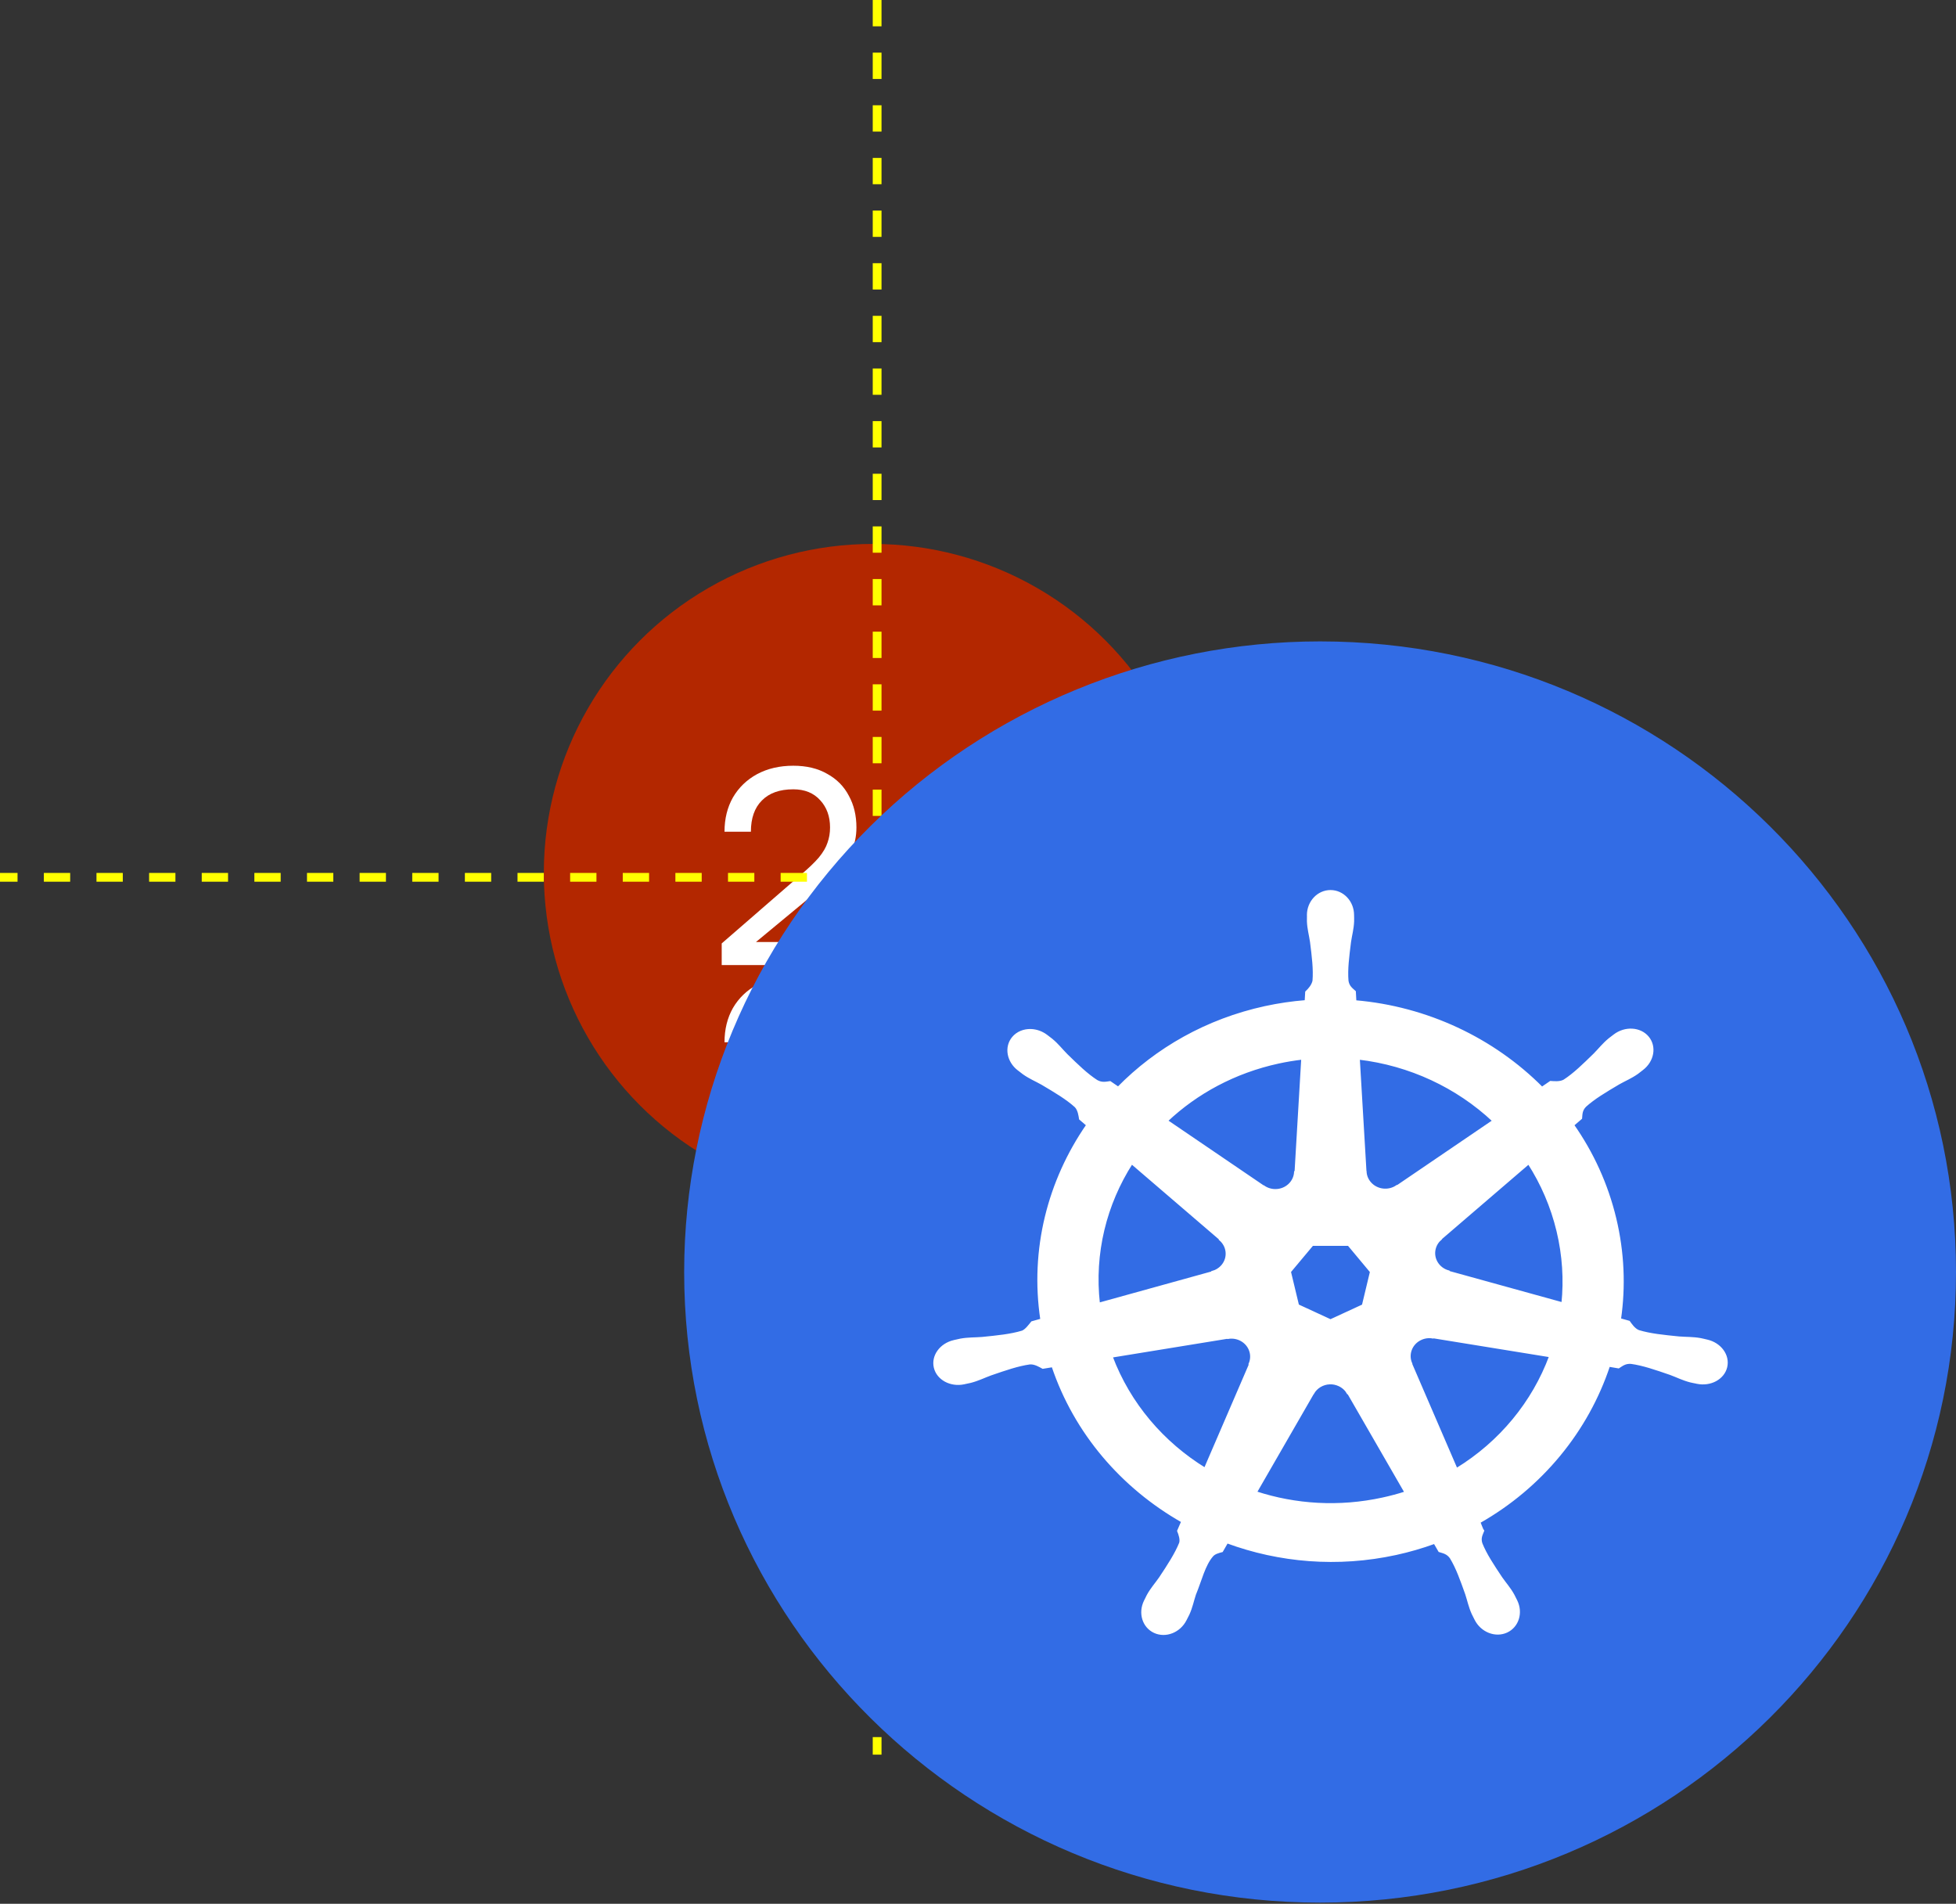 <svg width="223" height="217" viewBox="0 0 223 217" fill="none" xmlns="http://www.w3.org/2000/svg">
<rect x="0" y="0" width="223" height="217" fill="#333333" stroke="none"/>
<circle cx="99.5" cy="99.5" r="37.5" fill="#B32700"/>
<path d="M82.28 110V107.536L91.24 99.76C92.157 98.992 92.861 98.32 93.352 97.744C93.843 97.147 94.173 96.581 94.344 96.048C94.536 95.515 94.632 94.939 94.632 94.32C94.632 93.061 94.259 92.027 93.512 91.216C92.765 90.384 91.741 89.968 90.44 89.968C88.883 89.968 87.688 90.395 86.856 91.248C86.024 92.08 85.608 93.264 85.608 94.8H82.6C82.6 93.328 82.92 92.027 83.56 90.896C84.221 89.765 85.139 88.88 86.312 88.24C87.507 87.6 88.883 87.28 90.44 87.28C91.955 87.28 93.245 87.589 94.312 88.208C95.4 88.805 96.221 89.637 96.776 90.704C97.352 91.749 97.64 92.955 97.64 94.32C97.64 95.344 97.437 96.283 97.032 97.136C96.627 97.968 96.061 98.757 95.336 99.504C94.632 100.251 93.811 101.029 92.872 101.84L86.184 107.376H97.96V110H82.28ZM82.28 134V131.536L91.24 123.76C92.157 122.992 92.861 122.32 93.352 121.744C93.843 121.147 94.173 120.581 94.344 120.048C94.536 119.515 94.632 118.939 94.632 118.32C94.632 117.061 94.259 116.027 93.512 115.216C92.765 114.384 91.741 113.968 90.44 113.968C88.883 113.968 87.688 114.395 86.856 115.248C86.024 116.08 85.608 117.264 85.608 118.8H82.6C82.6 117.328 82.92 116.027 83.56 114.896C84.221 113.765 85.139 112.88 86.312 112.24C87.507 111.6 88.883 111.28 90.44 111.28C91.955 111.28 93.245 111.589 94.312 112.208C95.4 112.805 96.221 113.637 96.776 114.704C97.352 115.749 97.64 116.955 97.64 118.32C97.64 119.344 97.437 120.283 97.032 121.136C96.627 121.968 96.061 122.757 95.336 123.504C94.632 124.251 93.811 125.029 92.872 125.84L86.184 131.376H97.96V134H82.28Z" fill="white"/>
<path d="M100 0L100 200" stroke="#FFFF00" stroke-dasharray="3 3"/>
<path d="M200 100L0 100" stroke="#FFFF00" stroke-dasharray="3 3"/>
<path fill-rule="evenodd" clip-rule="evenodd" d="M150.5 216.867C110.459 216.867 78 184.685 78 144.987C78 125.924 85.638 107.641 99.235 94.161C112.831 80.681 131.272 73.108 150.5 73.108C190.541 73.108 223 105.29 223 144.987C223 184.685 190.541 216.867 150.5 216.867Z" fill="#326CE5"/>
<path d="M151.264 86.565C150.174 86.617 149.107 86.876 148.125 87.327L105.292 106.963C104.183 107.471 103.209 108.21 102.442 109.125C101.674 110.041 101.134 111.109 100.86 112.25L90.293 156.358C90.049 157.374 90.021 158.426 90.212 159.453C90.403 160.479 90.809 161.459 91.405 162.334C91.549 162.547 91.705 162.754 91.87 162.954L121.518 198.321C122.285 199.236 123.259 199.975 124.368 200.483C125.477 200.99 126.691 201.254 127.922 201.254L175.466 201.243C176.696 201.244 177.91 200.981 179.018 200.474C180.127 199.968 181.102 199.23 181.869 198.316L211.506 162.943C212.274 162.028 212.815 160.959 213.089 159.817C213.363 158.675 213.363 157.489 213.089 156.347L202.505 112.24C202.231 111.098 201.691 110.03 200.924 109.115C200.156 108.199 199.182 107.46 198.074 106.952L155.235 87.327C153.999 86.76 152.634 86.498 151.264 86.565Z" fill="#326CE5"/>
<path d="M151.688 101.575C150.272 101.575 149.124 102.798 149.124 104.308C149.124 104.331 149.129 104.353 149.129 104.376C149.127 104.581 149.117 104.828 149.124 105.007C149.158 105.877 149.356 106.544 149.475 107.346C149.69 109.062 149.871 110.485 149.759 111.808C149.651 112.307 149.268 112.763 148.927 113.08L148.867 114.121C147.328 114.243 145.779 114.467 144.232 114.804C137.575 116.254 131.844 119.544 127.48 123.986C127.197 123.801 126.702 123.46 126.554 123.355C126.097 123.414 125.634 123.55 125.031 123.213C123.884 122.472 122.839 121.449 121.575 120.217C120.995 119.628 120.576 119.067 119.888 118.499C119.731 118.37 119.493 118.195 119.318 118.062C118.78 117.651 118.145 117.436 117.532 117.416C116.744 117.39 115.985 117.686 115.489 118.283C114.606 119.345 114.889 120.969 116.119 121.91C116.131 121.919 116.144 121.927 116.157 121.936C116.326 122.068 116.533 122.236 116.688 122.346C117.419 122.863 118.086 123.128 118.814 123.539C120.347 124.448 121.618 125.201 122.627 126.109C123.02 126.512 123.089 127.221 123.142 127.528L123.963 128.233C119.564 134.584 117.529 142.429 118.732 150.423L117.658 150.723C117.375 151.073 116.975 151.625 116.557 151.79C115.238 152.188 113.753 152.335 111.961 152.515C111.119 152.582 110.393 152.542 109.501 152.704C109.305 152.74 109.031 152.808 108.816 152.857C108.809 152.858 108.802 152.86 108.794 152.862C108.783 152.864 108.767 152.87 108.756 152.872C107.245 153.223 106.274 154.555 106.587 155.868C106.899 157.181 108.375 157.98 109.896 157.666C109.907 157.663 109.922 157.663 109.934 157.66C109.951 157.657 109.966 157.649 109.983 157.645C110.195 157.6 110.461 157.55 110.646 157.503C111.523 157.277 112.158 156.946 112.947 156.657C114.643 156.073 116.048 155.585 117.417 155.395C117.989 155.352 118.591 155.734 118.891 155.894L120.008 155.711C122.58 163.36 127.969 169.543 134.793 173.423L134.328 174.495C134.496 174.911 134.681 175.475 134.556 175.886C134.058 177.124 133.206 178.431 132.235 179.888C131.765 180.561 131.284 181.083 130.86 181.853C130.759 182.038 130.629 182.321 130.531 182.516C129.873 183.868 130.356 185.426 131.622 186.011C132.895 186.599 134.476 185.979 135.16 184.623C135.161 184.621 135.165 184.62 135.166 184.618C135.167 184.616 135.165 184.614 135.166 184.613C135.263 184.421 135.401 184.168 135.484 183.987C135.847 183.189 135.968 182.505 136.223 181.733C136.901 180.098 137.274 178.382 138.208 177.313C138.464 177.021 138.881 176.908 139.313 176.797L139.893 175.788C145.843 177.979 152.502 178.567 159.154 177.118C160.672 176.787 162.137 176.359 163.553 175.846C163.716 176.124 164.02 176.658 164.101 176.792C164.54 176.929 165.02 177 165.41 177.554C166.109 178.699 166.587 180.054 167.169 181.69C167.424 182.463 167.55 183.147 167.914 183.945C167.997 184.127 168.134 184.383 168.231 184.576C168.914 185.936 170.5 186.558 171.776 185.969C173.041 185.384 173.525 183.826 172.866 182.474C172.768 182.279 172.633 181.996 172.532 181.811C172.108 181.041 171.627 180.524 171.157 179.851C170.186 178.394 169.381 177.184 168.883 175.946C168.675 175.307 168.918 174.91 169.081 174.495C168.983 174.388 168.776 173.785 168.653 173.502C175.745 169.484 180.976 163.07 183.433 155.663C183.765 155.713 184.341 155.811 184.529 155.847C184.914 155.603 185.269 155.285 185.964 155.337C187.333 155.527 188.738 156.015 190.434 156.599C191.223 156.889 191.858 157.225 192.735 157.45C192.92 157.498 193.186 157.542 193.398 157.587C193.415 157.591 193.43 157.599 193.447 157.603C193.458 157.605 193.474 157.605 193.485 157.608C195.006 157.922 196.482 157.124 196.794 155.81C197.106 154.497 196.136 153.164 194.625 152.815C194.405 152.767 194.093 152.685 193.88 152.646C192.988 152.484 192.262 152.524 191.42 152.457C189.628 152.277 188.143 152.13 186.824 151.732C186.286 151.532 185.904 150.918 185.717 150.665L184.682 150.376C185.219 146.65 185.074 142.772 184.145 138.892C183.208 134.975 181.551 131.394 179.341 128.238C179.607 128.006 180.108 127.58 180.25 127.455C180.292 127.013 180.256 126.551 180.732 126.062C181.741 125.154 183.012 124.4 184.545 123.492C185.273 123.081 185.946 122.816 186.676 122.299C186.841 122.182 187.067 121.996 187.24 121.862C188.47 120.921 188.753 119.298 187.87 118.236C186.987 117.174 185.276 117.074 184.047 118.015C183.872 118.148 183.634 118.322 183.477 118.451C182.789 119.02 182.364 119.581 181.784 120.17C180.52 121.402 179.475 122.43 178.328 123.171C177.83 123.449 177.102 123.353 176.772 123.334L175.797 124.002C170.236 118.408 162.666 114.831 154.514 114.136C154.492 113.809 154.462 113.216 154.454 113.038C154.12 112.731 153.717 112.47 153.616 111.808C153.504 110.485 153.691 109.062 153.906 107.346C154.025 106.544 154.223 105.877 154.257 105.007C154.265 104.809 154.252 104.522 154.251 104.308C154.251 102.798 153.104 101.575 151.688 101.575H151.688ZM148.478 120.654L147.716 133.557L147.661 133.583C147.61 134.737 146.62 135.659 145.404 135.659C144.906 135.659 144.447 135.506 144.073 135.244L144.051 135.255L133.024 127.754C136.413 124.557 140.748 122.194 145.744 121.106C146.657 120.907 147.569 120.759 148.478 120.654ZM154.903 120.654C160.736 121.342 166.13 123.876 170.264 127.76L159.308 135.212L159.269 135.197C158.297 135.878 156.927 135.709 156.169 134.797C155.858 134.424 155.695 133.985 155.676 133.541L155.665 133.536L154.903 120.654ZM129.025 132.574L139.094 141.215L139.083 141.267C139.992 142.025 140.126 143.341 139.368 144.253C139.057 144.626 138.641 144.877 138.195 144.994L138.184 145.036L125.278 148.61C124.621 142.847 126.037 137.245 129.025 132.574ZM174.279 132.579C175.775 134.906 176.908 137.504 177.583 140.321C178.249 143.104 178.416 145.883 178.141 148.568L165.169 144.983L165.158 144.931C163.997 144.626 163.283 143.492 163.553 142.355C163.664 141.889 163.922 141.495 164.271 141.204L164.265 141.178L174.279 132.579H174.279ZM149.623 141.882H153.747L156.311 144.957L155.391 148.794L151.688 150.502L147.974 148.788L147.053 144.952L149.623 141.882ZM162.847 152.405C163.022 152.396 163.196 152.411 163.367 152.441L163.389 152.415L176.739 154.58C174.785 159.847 171.047 164.409 166.051 167.463L160.869 155.453L160.885 155.432C160.409 154.371 160.886 153.126 161.981 152.62C162.261 152.49 162.554 152.419 162.847 152.405H162.847ZM140.425 152.457C141.444 152.471 142.357 153.149 142.594 154.144C142.705 154.61 142.651 155.072 142.468 155.479L142.506 155.527L137.379 167.415C132.585 164.464 128.767 160.045 126.724 154.623L139.959 152.468L139.981 152.494C140.129 152.468 140.279 152.455 140.425 152.457V152.457ZM151.606 157.666C151.96 157.653 152.321 157.723 152.663 157.881C153.112 158.088 153.458 158.415 153.676 158.806H153.726L160.25 170.117C159.403 170.389 158.533 170.622 157.642 170.816C152.653 171.903 147.679 171.574 143.175 170.101L149.683 158.811H149.694C150.084 158.111 150.825 157.693 151.606 157.666Z" fill="white" stroke="white" stroke-width="0.25"/>
</svg>
